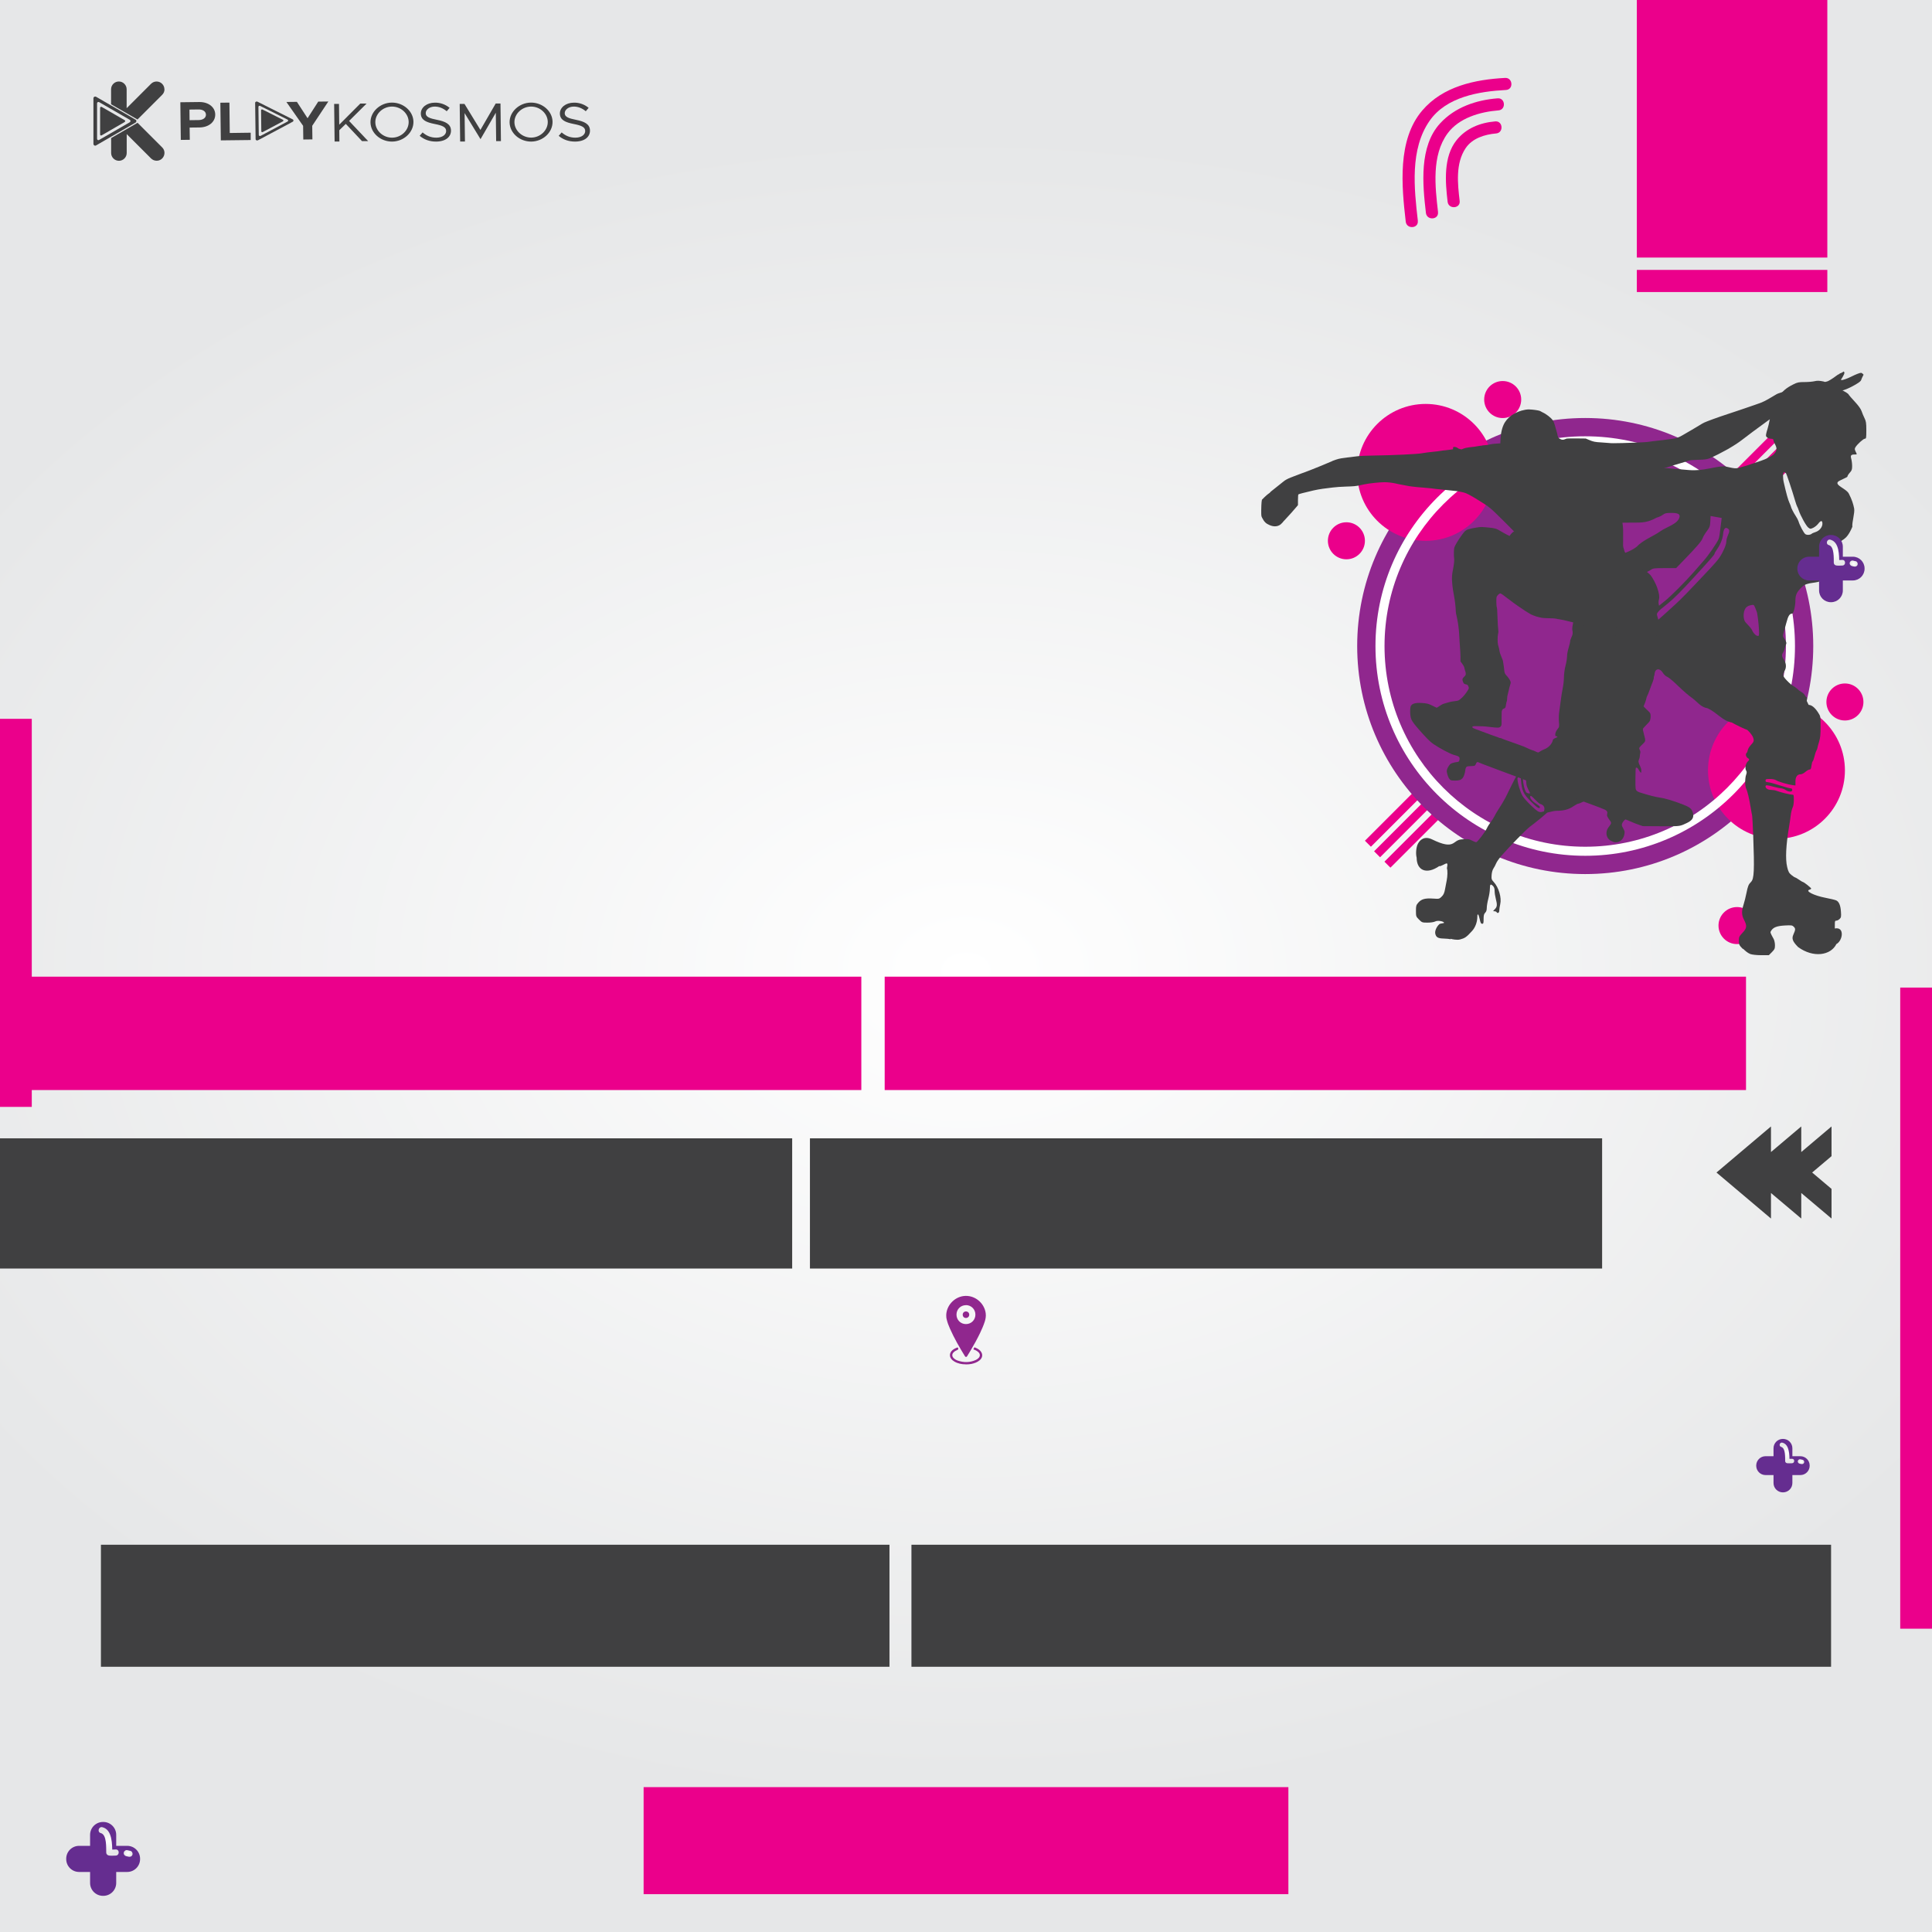 <?xml version="1.0" encoding="UTF-8"?>
<svg id="uuid-61867a9d-4a7c-45ae-8865-7611afe1c429" data-name="uuid-80bf3688-344b-45b6-980d-5ad5f198d28c" xmlns="http://www.w3.org/2000/svg" width="335" height="335" xmlns:xlink="http://www.w3.org/1999/xlink" viewBox="0 0 335 335">
  <rect x="0" y="0" width="335" height="335" fill="#333333" stroke="none"/>
  <defs>
    <radialGradient id="uuid-88e95efb-eae3-4a36-8bb5-4da96112cc3e" cx="167.5" cy="111.42" fx="167.5" fy="111.42" r="205.15" gradientTransform="translate(0 247.3) scale(1 -.71)" gradientUnits="userSpaceOnUse">
      <stop offset="0" stop-color="#fff"/>
      <stop offset="1" stop-color="#e6e7e8"/>
    </radialGradient>
    <radialGradient id="uuid-f805c1cc-d947-431a-a35a-41774ecbadf8" cx="318.35" cy="237.37" fx="318.35" fy="237.37" r="1.95" gradientTransform="translate(0 333.2) scale(1 -1)" gradientUnits="userSpaceOnUse">
      <stop offset="0" stop-color="#fff"/>
      <stop offset="1" stop-color="#e6e7e8"/>
    </radialGradient>
    <radialGradient id="uuid-843b88a7-9bc8-49b4-9f83-8167f40e32cf" cx="321.42" cy="235.48" fx="321.42" fy="235.48" r=".62" gradientTransform="translate(0 333.2) scale(1 -1)" gradientUnits="userSpaceOnUse">
      <stop offset="0" stop-color="#fff"/>
      <stop offset="1" stop-color="#e6e7e8"/>
    </radialGradient>
    <radialGradient id="uuid-8023e964-b2ca-454b-a346-fe07606a35f7" cx="18.84" cy="13.91" fx="18.84" fy="13.91" r="2.14" gradientTransform="translate(0 333.2) scale(1 -1)" gradientUnits="userSpaceOnUse">
      <stop offset="0" stop-color="#fff"/>
      <stop offset="1" stop-color="#e6e7e8"/>
    </radialGradient>
    <radialGradient id="uuid-a63e7ea1-5901-4d1c-b9c2-9f0866edc532" cx="22.22" cy="11.83" fx="22.22" fy="11.83" r=".68" gradientTransform="translate(0 333.2) scale(1 -1)" gradientUnits="userSpaceOnUse">
      <stop offset="0" stop-color="#fff"/>
      <stop offset="1" stop-color="#e6e7e8"/>
    </radialGradient>
    <radialGradient id="uuid-dc2b22a9-5770-4a2d-9888-472184e17fc3" cx="309.84" cy="81.26" fx="309.84" fy="81.26" r="1.55" gradientTransform="translate(0 333.2) scale(1 -1)" gradientUnits="userSpaceOnUse">
      <stop offset="0" stop-color="#fff"/>
      <stop offset="1" stop-color="#e6e7e8"/>
    </radialGradient>
    <radialGradient id="uuid-111fde03-dd5d-4e3b-b4f9-80c165bc317c" cx="312.29" cy="79.75" fx="312.29" fy="79.75" r=".49" gradientTransform="translate(0 333.2) scale(1 -1)" gradientUnits="userSpaceOnUse">
      <stop offset="0" stop-color="#fff"/>
      <stop offset="1" stop-color="#e6e7e8"/>
    </radialGradient>
  </defs>
  <rect y="0" width="335" height="335" fill="url(#uuid-88e95efb-eae3-4a36-8bb5-4da96112cc3e)"/>
  <g>
    <g>
      <rect x="223.82" y="111.29" width="102.11" height="1.47" transform="translate(1.3 227.18) rotate(-45)" fill="#eb008b"/>
      <rect x="225.62" y="113.09" width="102.11" height="1.47" transform="translate(.55 228.98) rotate(-45)" fill="#eb008b"/>
      <rect x="222.23" y="109.46" width="102.11" height="1.47" transform="translate(2.13 225.52) rotate(-45)" fill="#eb008b"/>
    </g>
    <circle cx="274.87" cy="112.02" r="39.54" fill="#90278e"/>
    <g>
      <circle cx="247.2" cy="81.91" r="11.87" fill="#eb008b"/>
      <circle cx="260.56" cy="69.28" r="3.21" fill="#eb008b"/>
      <circle cx="233.46" cy="93.77" r="3.21" fill="#eb008b"/>
    </g>
    <g>
      <circle cx="301.19" cy="160.49" r="3.21" fill="#eb008b"/>
      <circle cx="308.03" cy="133.58" r="11.87" fill="#eb008b"/>
      <circle cx="319.9" cy="121.72" r="3.21" fill="#eb008b"/>
    </g>
    <path d="M274.87,148.39c-20.05,0-36.37-16.32-36.37-36.37s16.32-36.37,36.37-36.37,36.37,16.32,36.37,36.37-16.32,36.37-36.37,36.37Zm0-71.17c-19.19,0-34.8,15.61-34.8,34.8s15.61,34.8,34.8,34.8,34.8-15.61,34.8-34.8-15.61-34.8-34.8-34.8Z" fill="#fff"/>
    <g>
      <path d="M302.23,164.58c-.68-.7-.72-.79-.72-1.45s.05-.75,.64-1.39c.76-.81,.8-1.19,.26-2.24-.43-.83-.45-1.51-.08-2.66,.15-.47,.37-1.35,.49-1.96,.25-1.24,.36-1.52,.81-1.97,.53-.53,.59-2.03,.37-8.02-.07-1.8-.16-3.4-.2-3.55s-.15-.73-.24-1.3c-.23-1.45-.56-2.86-.77-3.27-.23-.44-.24-1.82-.02-2.43,.13-.36,.13-.52,0-.73-.26-.41-.06-1.31,.35-1.64,.25-.19,.22-.37-.07-.53-.31-.16-.43-.74-.19-.89,.07-.04,.16-.26,.2-.49s.3-.64,.56-.91c.52-.53,.57-.77,.32-1.37-.18-.42-.91-1.27-1.1-1.27-.13,0-1.84-.82-2.56-1.23-1.65-.32-2.43-1.62-4.16-2.46-1.26-.2-1.78-1.12-2.74-1.81-.53-.36-1.6-1.29-2.39-2.06s-1.63-1.49-1.88-1.58-.57-.39-.73-.64c-.71-1.16-1.62-.74-1.62,.74,0,.19-.09,.53-.19,.77s-.33,.83-.5,1.32-.41,1.07-.54,1.3c-.29,1.41-.84,2.11-1.48,3.27-.23,.74-.88,1.22-1.25,1.87,0,.11-1.64,2.58-2.62,3.93-.33,.46-.45,.79-.5,1.37-.07,.9-.3,1.23-.8,1.13-.33-.06-.35-.04-.26,.36,.08,.37,.05,.45-.25,.58-.48,.22-.53,.46-.22,1.01,.32,.57,.34,1.03,.08,1.54-.26,.48-1.76,1.93-2.54,2.44-.67,.44-1.82,1-2.06,1-.08,0-.4,.18-.72,.39-.87,.6-1.73,.84-3.02,.84-.63,0-2.24,.52-2.27,.46-.06-.14,.75-1.3-.65-1.69-.06-.02-.44-.34-.83-.75-.52-.55-.73-.69-.79-.55-.12,.31,.31,.86,1.02,1.31,.35,.22,.64,.48,.64,.56,0,.44-.47,.15-1.55-.94-1.36-1.37-1.57-1.85-1.74-3.84-.08-.99,.95-2.49,1.15-2.49,.18,0-.8,1.52-.8,2.29,0,.88,.28,2.07,.58,2.45,.12,.15,.65,.25,.65,.13,0-.02-.15-.35-.34-.72-.3-.59-.34-.85-.34-2.08s-.18-1.44,.07-1.92c.16-.32,.53-.74,.55-.87s.14-.37,.28-.53c.38-.43,1.69-1.28,2.28-1.5,.65-.23,1.28-.88,1.44-1.49-.05-.48,1.24-.55,.65-.77-.36,.14-.25-.71,.15-1.18,.33-.39,.35-.49,.27-1.32-.05-.49-.02-1.29,.06-1.78s.2-1.38,.27-1.98,.22-1.52,.33-2.05,.21-1.39,.21-1.91,.12-1.42,.27-1.98,.27-1.31,.27-1.66,.13-1.02,.28-1.49,.27-1.03,.27-1.24c.18-.64,.54-.94,.39-1.69-.1-.37-.03-.85,.35-2.42,.27-1.08,.64-2.27,.82-2.65s.34-.78,.34-.89,.12-.34,.27-.53c.19-.24,.27-.56,.27-1.11,.82-1.22,1.47-3.25,3.42-4.09,1.05-.38,1.14-.43,1.86-.97,1.23-.74,2.59-.97,3.76-1.87,1.17-1.23,2.8-1.77,4.15-2.72,1.13-.8,3.07-1.25,3.33-2.5,.07-.5-.31-.68-1.46-.68-.87,0-1.08,.05-1.45,.33-.24,.18-.7,.4-1.04,.48-2.01,1.1-2.89,.82-5.39,.88l-3.14,.06-.89,.43c-1.07,.53-1.8,.86-2.52,1.17-.3,.13-.99,.65-1.53,1.17-1.07,1.02-1.43,1.21-2.22,1.21-.29,0-.9,.12-1.37,.27s-.94,.27-1.04,.27c-.12,0-.19,.16-.19,.42,0,.28-.13,.55-.4,.82-.34,.34-.5,.4-1.13,.4-.4,0-.94,.07-1.21,.15-.27,.09-1.2,.14-2.14,.13-1.06-.02-1.69,.03-1.75,.12-1.56-1.17-.14-.88-.5-1.74-.22-.46-.93-1.14-.48-1.31,.7-.26,.22-.63,.22-.82,0-.21,.18-.56,.46-.85,.49-.54,.85-.64,2.92-.81,.68-.06,1.07-.16,1.26-.34,.33-.31,.68-.33,.78-.05,.12,.31,.66,.25,1.22-.14,.28-.19,.66-.34,.86-.34,1.44-.16,2.06-1.44,3.91-2.4,1.42-.75,.98-.17,1.86-1.06,.7-.38,1.62-1.16,1.62-1.38,0-.09,.22-.42,.48-.73s.48-.63,.48-.72c0-.3,.4-.56,1.31-.85,.98-.31,1.42-.64,1.42-1.07,0-.17,.09-.27,.24-.27,.13,0,.54-.28,.9-.61s.72-.61,.79-.61,.36-.15,.63-.34c.58-.39,1.17-.43,1.8-.12,.3,.15,1.09,.26,2.45,.35,1.1,.07,2.59,.18,3.3,.25s1.87,.17,2.58,.22c2.5,.2,4.25-.6,6.11-.66,2.48,.55,1.87,.42,3.86-.11,1.24-.45,3.74-1.09,4.69-1.93,.59-.62,.65-1.03,.24-1.79-.15-.28-.27-.6-.27-.72,0-.13-.13-.21-.35-.21-.44,0-.82-.2-.93-.48-.05-.12,.07-.66,.25-1.2,.71-2.36,.27-3.24,1.84-5.46,.75-1.12,1.35-1.65,2.65-2.3,.69-.35,.95-.4,1.95-.4,.64,0,1.42-.07,1.74-.15,.45-.11,.81-.1,1.58,.06,.85,.43,3.76,1.66,4.25,2.16,.08,.16,.59,.76,1.13,1.33,.65,.7,1.04,1.25,1.18,1.65,.11,.33,.34,.88,.51,1.22,.26,.52,.31,.83,.31,2.08,0,1.33-.02,1.47-.25,1.47-.26,0-1.34,.98-1.64,1.49-.15,.25-.14,.37,.03,.73,.27,.54,.28,.52-.16,.52-.64,0-.76,.16-.59,.76,.08,.29,.15,.85,.15,1.24,0,.6-.06,.78-.41,1.16-.23,.25-.41,.55-.41,.68s-1.44,.66-1.65,.91c-.51,.61,1.46,1.18,1.9,2.04,.53,1.03,.78,1.84,.92,2.58s-.41,2.44-.31,3.16c-1.16,2.75-1.93,1.94-2.47,3.16-.5,1.13-.1,2.54-.62,3.67-.43,.94-1.13,1.8-1.99,2.38-1.05,.71-2.7,.29-3.62,1.19-.94,.9-1.17,1.39-1.18,2.38,0,.97-.32,2.28-.55,2.28-.46,0-.7,.38-1.03,1.64-.19,.71-.41,1.52-.49,1.8-.12,.44-.1,.56,.18,.95,.33,.46,.4,.76,.24,1-.05,.08-.13,.35-.19,.61s-.19,.6-.29,.75c-.27,.39-.23,.7,.15,1.27,.38,.56,.44,1.27,.16,1.81-.43,.83-.4,.99,.36,1.79,.39,.41,.9,.84,1.12,.95s.67,.45,.99,.77c.99,.6,.8,.56,1.2,1.13,.17,0,.19,.12,.12,.68l.33,.68c.52,0,1.09,.47,1.65,1.34,.42,.65,.42,.68,.42,2.44,0,1.4-.06,1.96-.27,2.64-.15,.47-.27,.92-.27,1.01s-.08,.31-.19,.51-.26,.67-.35,1.06-.22,.74-.29,.78-.16,.38-.21,.75c-.07,.53-.14,.68-.34,.68-.14,0-.46,.18-.72,.41-.26,.23-.62,.41-.82,.41-.58,0-.9,.44-.9,1.24v.7l-.51-.06c-.79-.1-2.45-.59-2.83-.84-.21-.14-.63-.22-1.09-.22-.66,0-.76,.03-.76,.27,0,.19,.09,.27,.31,.27,.17,0,.68,.11,1.13,.25,1.91,.6,2.76,.84,2.97,.84,.14,0,.23,.11,.23,.27,0,.37-.61,.37-1.16,0-.23-.15-.56-.27-.75-.28s-.77-.12-1.3-.27c-1.15-.32-1.43-.33-1.43-.08,0,.35,.42,.62,.96,.62,.29,0,.7,.06,.9,.14,.67,.26,2.36,.68,2.71,.68,.33,0,.34,.03,.34,.92,0,.57-.08,1.08-.21,1.33-.12,.23-.27,.84-.33,1.37s-.19,1.36-.27,1.84c-.56,3.32-.68,5.72-.34,7.11,.19,.79,.32,1.03,.73,1.36,.27,.22,.55,.41,.61,.41s.38,.18,.71,.41,.64,.41,.69,.41c.16,0,1.42,1,1.42,1.13,0,.07-.13,.15-.28,.19-.83,.22,.74,1.02,2.76,1.41,.84,.16,1.68,.36,1.86,.45,.48,.22,.75,.86,.82,1.96,.06,.86,.03,1.01-.23,1.26-.16,.16-.41,.29-.56,.29-.24,0-.27,.09-.27,.68v.68c1.75-.35,1.38,2.13,.27,2.7-.97,1.98-4,2.45-6.64,.52-.95-.96-1.14-1.46-.82-2.16,.38-.85,.39-1.03,.08-1.35-.27-.27-.4-.29-1.54-.23-1.35,.07-1.99,.31-2.36,.86-.23,.35-.24,.3,.41,1.49,.12,.23,.22,.71,.22,1.07,0,.59-.06,.72-.53,1.2l-.53,.53h-1.35c-.8,0-1.57-.09-1.89-.21h0c-.49-.21-.89-.57-1.26-.94h0l.02,.1Zm2.77-55.3c-.05-1.21-.28-3.02-.4-3.23-.05-.08-.38-1.17-.59-1.17-.3,0-1.04,.13-1.34,.58-.48,.72-.41,2.02,.02,2.47,.16,.17,.96,1,1.08,1.28,.25,.59,.71,1.06,1.04,1.06,.2,0,.23-.13,.19-.99h0Zm-19.04-.72c.4-.34,.8-.61,.89-.61,.16,0,.88-.62,3.67-3.18,1.11-1.02,1.9-1.83,5.99-6.17,.67-.71,1.39-1.55,1.61-1.88,.66-.98,1.21-2.24,1.21-2.77,0-.28,.13-.78,.28-1.12,.32-.69,.31-.98-.04-1.2-.44-.28-.71,.06-.8,1.02-.08,.85-.51,1.87-1.21,2.85-.15,.21-.27,.45-.27,.53,0,.14-.57,.8-3.58,4.09-2.12,2.32-3.45,3.65-4.48,4.49-.48,.39-1.19,.96-1.56,1.27s-1.05,.86-1.5,1.23-1.1,.88-1.43,1.13c-.86,.63-.88,.92-.09,.92,.53,0,.71-.08,1.33-.61h-.02Zm-1.41-1.04c.65-.44,1.23-.9,2.55-2.03,.4-.34,1.08-.89,1.52-1.23,.97-.74,3.7-3.48,5.11-5.11,.56-.66,1.34-1.54,1.72-1.97,.75-.84,2.29-3.07,2.53-3.68,.14-.34,.22-.86,.47-2.99l.08-.7-.53-.09c-.29-.05-.72-.13-.96-.17l-.43-.08-.05,.95c-.05,.86-.11,1.02-.61,1.69-.31,.4-.63,.94-.71,1.19-.17,.51-1.03,1.52-3.17,3.72l-1.44,1.49h-1.98c-1.86,0-2,.02-2.46,.33-.27,.18-.74,.4-1.05,.5s-.91,.46-1.33,.81-.99,.71-1.28,.8-.63,.28-.76,.42-.47,.34-.74,.43c-.64,.2-1.11,.64-1.11,1.02,0,.44,.34,1.34,.98,2.62,.4,.79,.8,1.35,1.37,1.89,.94,.89,1.18,.91,2.27,.17h0v.02Zm29.61-15c.08-.05,.37-.17,.64-.26,.68-.22,1.2-.85,1.2-1.45s-.27-.61-.73,0c-.19,.25-.58,.57-.85,.7-.48,.23-.52,.23-.86-.02-.37-.27-1.37-2.08-1.67-3-.09-.29-.22-.59-.27-.66s-.21-.51-.34-.96c-.51-1.75-1.47-4.65-1.6-4.81-.07-.09-.22-.17-.32-.17-.23,0-.26,.93-.05,1.81,.44,1.93,.72,2.93,.96,3.46,.15,.33,.27,.63,.27,.68,0,.17,.47,1.1,.83,1.63,.2,.3,.41,.7,.47,.89,.22,.75,.92,2.05,1.19,2.25,.28,.2,.82,.17,1.13-.06h0v-.03Zm-62.63,70.35c-.19-.06-.74-.12-1.22-.13-.97-.02-1.3-.22-1.44-.84-.1-.46,.2-1.18,.69-1.64,.18-.17,.83-.15,.83-.25,0-.24-1.06-.48-1.54-.23-.24,.12-.76,.2-1.33,.2-.91,0-.96-.02-1.47-.53s-.53-.56-.53-1.5c0-.89,.04-1.01,.42-1.45,.54-.61,1.17-.78,2.54-.69,1.05,.07,1.08,.07,1.5-.34,.32-.31,.46-.62,.58-1.27,.09-.47,.22-1.15,.29-1.52,.15-.75,.17-1.74,.05-2.06-.05-.13,.22-.91-.05-.91-.24,0-1.08,.59-1.3,.47-2.16,1.5-3.9,.79-3.91-1.47-.19-.69-.08-1.82,.22-2.4,.35-.68,1.13-1.4,2.46-.76,4.01,1.95,3.49,.13,5.08,0,1.13-.09,1.31-.07,1.81,.19,.31,.16,.64,.29,.75,.29,.22,0,1.55-1.74,1.89-2.47,.12-.27,.41-.72,.64-1.02s.52-.75,.65-1.02,.45-.83,.73-1.25c.45-.68,.72-1.13,1.19-1.99,.08-.14,.52-1.04,.98-2s.91-1.76,.96-1.82c3.7-3.73,.12,.2,.12,.53,0,.74,.45,2.28,.89,3.04,.18,.31,.85,1.06,1.5,1.67,1,.95,1.25,1.11,1.65,1.11,.31,0,1.49-.45,1.49-.32,0,.22-2.59,2.29-3.41,2.89-.56,.41-3.51,3.42-4.86,4.96-.42,.48-.84,1.08-.95,1.35s-.31,.66-.46,.88c-.17,.25-.3,.69-.33,1.16-.05,.69-.01,.8,.37,1.21,.87,.94,1.39,2.72,1.12,3.86-.09,.38-.16,.87-.16,1.09,0,.4-.3,.56-.48,.26-.05-.08-.21-.14-.37-.14-.27,0-.26-.02,.08-.36,.41-.41,.44-.76,.16-1.83-.11-.41-.2-1.01-.2-1.33,0-.4-.09-.67-.27-.85-.43-.43-.55-.33-.55,.44,0,.39-.12,1.18-.27,1.74s-.27,1.29-.27,1.6c0,.4-.09,.67-.28,.85-.21,.21-.27,.46-.27,1.09,0,.71-.03,.82-.25,.82-.2,0-.29-.17-.43-.82-.19-.89-.41-1.09-.41-.38,0,.93-.38,1.9-.95,2.49-.95,1.06-1.24,1.21-2.04,1.43-.54,.15-1.47-.06-1.67-.12h0l.03,.09Z" fill="#404041"/>
      <path d="M260.14,102.89s.17,.05,.26,.12c.1,.07,.43,.3,.73,.54,1.15,.87,1.71,1.28,1.98,1.46,.16,.1,.37,.24,.48,.33,.28,.21,1.52,1.01,1.56,1.01,.02,0,.1,.05,.19,.11,.09,.07,.33,.17,.53,.25,.21,.07,.43,.15,.5,.18,.06,.03,.25,.08,.41,.11,.16,.04,.42,.09,.57,.13,.15,.03,.72,.06,1.26,.07,.54,0,1.08,.04,1.19,.07s.36,.09,.56,.11c.39,.06,1.14,.21,1.59,.34,.16,.04,.44,.12,.62,.15,.35,.08,.52,.12,.97,.26,.16,.05,.56,.15,.88,.22s.68,.15,.79,.18c.35,.09,1.05,.18,1.31,.19h.01c.52,0,1.62-.3,2.61-.71,.25-.1,.49-.15,.7-.15s.37,.05,.47,.16c.08,.08,.15,.18,.15,.24,0,.11-.18,.9-.23,1.03q-.23,.59-.27,2.8c-.08,4.78-.15,7.01-.22,7.09-.04,.03-.08,.18-.08,.32,0,.22-.07,.55-.23,1.05-.05,.15-.31,.63-.49,.91-.16,.25-.49,1-.54,1.23-.03,.15-.09,.36-.13,.47-.11,.33-.24,.96-.33,1.64-.02,.18-.09,.44-.13,.58-.07,.2-.07,.36-.04,.74,.08,.73,.08,2.15,0,2.44-.05,.2-.06,.29,.02,.5,.05,.14,.08,.43,.08,.64,0,.35,.02,.42,.17,.61,.23,.3,.27,.46,.15,.67-.05,.1-.14,.26-.19,.36-.07,.14-.1,.43-.12,1.46-.03,1.49-.05,1.59-.46,1.59h-.02c-.26,0-.42-.04-.92-.24-.18-.07-.47-.17-.65-.24-.18-.06-.4-.14-.5-.19-.16-.07-.54-.2-1.41-.53-.19-.07-.4-.16-.45-.19-.06-.04-.13-.06-.17-.06s-.15-.04-.25-.09c-.11-.05-.39-.16-.63-.23-.42-.14-1.38-.51-2.02-.77-.16-.07-.36-.13-.44-.15-.08,0-.2-.05-.26-.08-.06-.02-.42-.16-.79-.3-1.21-.45-1.31-.49-1.72-.67-.22-.1-.44-.17-.48-.17-.07,0-.45-.16-.74-.31-.06-.03-.13-.05-.17-.05-.08,0-1.09-.43-1.37-.58-.09-.05-.37-.16-.6-.23-.23-.08-.48-.17-.53-.2-.06-.03-.34-.13-.63-.23-1.1-.37-2.29-.81-2.34-.86-.04-.03-.13-.05-.21-.05s-.18-.02-.21-.05c-.03-.03-.28-.13-.55-.21-.28-.09-.55-.19-.62-.22-.06-.03-.28-.11-.47-.17-.19-.07-.46-.16-.59-.22s-.68-.26-1.23-.46c-1.04-.37-1.15-.43-1.15-.59,0-.08,.06-.11,.28-.13,.12,0,.29-.01,.49-.01,.61,0,1.49,.04,1.88,.1,.28,.04,.81,.09,1.19,.13,.21,.02,.38,.03,.51,.03,.36,0,.49-.08,.63-.3,.1-.14,.1-.29,.09-1.34,0-1.04,0-1.21,.1-1.4,.08-.16,.16-.23,.27-.26,.25-.05,.33-.19,.39-.67,.03-.25,.09-.5,.13-.57,.04-.06,.07-.29,.07-.5s.04-.51,.09-.66c.05-.16,.12-.45,.16-.64,.08-.4,.16-.7,.28-1.09,.05-.15,.09-.32,.09-.39,0-.22-.25-.67-.59-1.05-.43-.47-.48-.57-.53-1.07-.04-.41-.1-.88-.2-1.47-.02-.16-.07-.35-.11-.41-.03-.06-.12-.28-.19-.47s-.16-.44-.21-.55c-.04-.11-.09-.3-.11-.44-.03-.25-.11-.6-.26-1.1-.1-.35-.09-1.48,.01-1.89,.07-.27,.07-.42,.02-.81-.04-.26-.09-1.07-.11-1.78-.06-1.63-.07-1.86-.15-2.07-.03-.09-.06-.52-.06-.95,0-.72,.02-.79,.14-.96,.18-.24,.4-.42,.52-.43h.02Zm59.44-38.37c-.07,0-.15,.03-.19,.07-.04,.05-.15,.1-.25,.12-.09,.02-.17,.06-.17,.09s-.06,.07-.13,.09c-.08,.02-.3,.16-.49,.31-.52,.4-1.21,.83-1.47,.92-.13,.05-.49,.13-.8,.19-.31,.06-.68,.14-.83,.17s-.45,.08-.68,.11c-.41,.06-.55,.08-1.36,.24-.48,.1-1.24,.3-1.32,.35-.03,.02-.17,.05-.31,.08-.26,.05-1.82,.5-2.41,.69-.18,.06-.47,.15-.65,.21-.35,.11-.44,.16-1.33,.7-.9,.55-1.66,.93-2.19,1.09-.26,.09-.53,.18-.59,.21-.12,.05-.97,.34-1.77,.61-.26,.09-.88,.29-1.39,.47-.5,.17-1.27,.43-1.71,.57-1.68,.55-3.46,1.2-4.01,1.45-.18,.08-.55,.29-.83,.47-.44,.28-1.34,.8-3.01,1.77-.63,.36-.95,.47-1.65,.58-.8,.12-2.7,.36-3.39,.42-.32,.03-.69,.08-.82,.11-.39,.09-4.47,.24-6.06,.24-.28,0-.48,0-.57-.02-.17-.02-.83-.07-1.46-.11-1.23-.07-1.45-.12-2.26-.46l-.52-.22-1.62-.02h-.99c-.62,0-.72,.02-.92,.11-.18,.08-.32,.12-.46,.12-.15,0-.3-.05-.47-.14-.21-.11-.29-.21-.36-.4-.05-.14-.09-.3-.09-.35,0-.06-.05-.25-.11-.44-.06-.18-.16-.55-.23-.81-.19-.7-.3-.98-.48-1.25-.27-.41-1.14-1.09-1.74-1.35-.15-.07-.3-.15-.35-.19-.13-.11-.65-.21-1.43-.29-.26-.03-.45-.04-.61-.04-.2,0-.37,.02-.63,.06-1.76,.32-3.18,1.3-3.77,2.64-.34,.75-.53,1.83-.55,3.1v.09h-.14c-.09,0-.44,.03-1.04,.08-.09,0-.45,.07-1.08,.19l-.81,.08s-.12,.02-.23,.05h0l-.22,.02-.99,.16-.87,.1c-.25,.04-.44,.07-.59,.1-.26,.06-.51,.15-.75,.26h0c-.09-.01-.16-.03-.23-.04-.1-.02-.19-.05-.27-.09-.06-.03-.16-.09-.29-.18-.04-.02-.09-.04-.13-.06-.03-.01-.07-.02-.1-.03-.11,0-.22-.01-.31-.03h-.02c-.09,0-.13,.07-.13,.22v.19h0c-.23,.03-.48,.06-.64,.09-.22,.03-.52,.07-.65,.08-.13,0-.5,.05-.82,.1-.32,.05-.81,.12-1.09,.14-.75,.07-1.88,.21-2.18,.28-.73,.15-4.92,.35-8.47,.4-1.3,.02-2.31,.06-2.8,.13-3.01,.36-2.9,.35-3.65,.58-.26,.08-.5,.17-.53,.19-.03,.03-.44,.21-.92,.4-.47,.2-.94,.39-1.04,.44-.56,.25-3.39,1.35-3.47,1.35h0s-1.27,.47-1.92,.73c-.5,.2-.99,.47-1.21,.67-.07,.06-.43,.34-.8,.64-1.34,1.06-1.54,1.22-1.54,1.27,0,.02-.11,.12-.25,.2-.14,.09-.46,.37-.71,.61l-.45,.45-.06,.41c-.03,.22-.05,.85-.06,1.41,0,.99,0,1.01,.16,1.32,.36,.7,.65,.99,1.29,1.26,.32,.14,.63,.21,.92,.21,.51,0,.95-.21,1.29-.62,.14-.18,.3-.36,.36-.41,.46-.48,1.86-2.03,2.14-2.39l.21-.26v-.9c0-.58,.04-.92,.08-.96,.07-.06,.97-.3,2.61-.68,.43-.1,1.15-.23,1.59-.29s1.22-.16,1.74-.22c.55-.07,1.51-.14,2.3-.16,1.33-.04,1.68-.07,2.44-.23,.21-.05,.57-.12,.8-.17,.81-.17,2.62-.36,3.44-.36h.04c.57,0,1.41,.11,1.85,.21,.18,.05,.65,.15,1.06,.22s.83,.15,.94,.18c.36,.09,1.58,.24,2.64,.31,.56,.04,1.22,.1,1.44,.13,.46,.07,1,.13,2.82,.31,1.4,.13,2.14,.23,2.44,.31,.12,.04,.35,.09,.53,.12,.39,.08,1.18,.49,2.38,1.24,2.18,1.35,2.07,1.26,4.77,3.94,1.9,1.89,2,1.99,2.19,2.33,.22,.39,.25,.5,.04,.5-.05,0-.12,0-.2-.02-.19-.02-.41-.08-.5-.13-.09-.05-.18-.08-.21-.08s-.3-.12-.6-.27c-.51-.25-.69-.34-1.4-.76-.85-.51-1.02-.56-2.11-.67-.64-.06-.99-.1-1.28-.1s-.52,.03-.92,.1c-1.29,.22-1.64,.33-1.99,.64-.21,.19-1.13,1.5-1.42,2.03-.45,.8-.43,.75-.47,1.55-.02,.46,0,.85,.03,1.02,.07,.29,0,1.06-.16,1.88-.21,1.03-.24,1.47-.18,2.34,.07,.9,.18,1.65,.35,2.49,.12,.58,.28,1.96,.28,2.41,0,.16,.03,.4,.05,.53s.11,.52,.19,.88c.19,.89,.33,2,.38,3.15,.02,.54,.08,1.38,.12,1.88s.08,1.25,.08,1.66v.74l.31,.43c.24,.33,.33,.5,.38,.76,.03,.18,.1,.42,.14,.52,.05,.11,.09,.31,.08,.44,0,.22-.03,.28-.26,.5-.34,.32-.38,.51-.2,.93,.13,.28,.17,.32,.4,.38,.14,.04,.29,.08,.33,.09,.04,.02,.13,.15,.19,.29,.14,.32,.11,.38-.37,1.09-.39,.57-.99,1.16-1.35,1.34-.13,.06-.4,.11-.66,.13-.24,.02-.65,.09-.91,.16-.26,.07-.65,.18-.87,.25-.27,.07-.53,.21-.83,.42-.24,.17-.47,.31-.5,.31h0s-.35-.15-.69-.33c-.71-.36-.98-.44-1.94-.5-.15,0-.28-.01-.41-.01-.88,0-1.37,.22-1.5,.68-.08,.29-.09,1.19,0,1.64,.11,.64,.34,1.01,1.29,2.11,1.36,1.57,2.11,2.32,2.67,2.7,1.06,.72,2.88,1.69,3.48,1.86,1,.27,1.13,.37,1.05,.85-.06,.33-.1,.38-.48,.42-.44,.05-1.02,.23-1.13,.36-.34,.37-.6,.88-.6,1.2,0,.26,.18,.89,.33,1.16,.26,.44,.36,.49,1.08,.49h.06c.69,0,.98-.1,1.27-.42,.2-.22,.41-.81,.47-1.33,.08-.66,.19-.75,.92-.76h.02c.21,0,.45-.02,.56-.04,.21-.05,.22-.06,.39-.44,.07-.15,.14-.22,.25-.22,.06,0,.13,.02,.21,.07,.07,.04,.38,.16,.69,.28,.31,.11,.82,.3,1.12,.42,.31,.11,.8,.3,1.09,.41s.78,.29,1.09,.41c.3,.12,.76,.29,1,.37s.49,.17,.56,.21c.06,.03,.55,.22,1.09,.41s1.02,.39,1.09,.42c.06,.04,.2,.08,.29,.11,.1,.03,.32,.11,.5,.19,.18,.07,.43,.17,.56,.21,.13,.05,.38,.14,.56,.21s.39,.15,.47,.18c.08,.02,.33,.12,.56,.21,.23,.08,.62,.23,.88,.33,.26,.09,.66,.24,.88,.33,.37,.15,.67,.26,1.67,.64,.18,.07,.4,.14,.5,.17,.1,.02,.6,.2,1.11,.39,.52,.19,1.14,.4,1.38,.49,.24,.08,.57,.2,.73,.26,.16,.07,.67,.25,1.14,.42,.85,.31,1.01,.37,1.94,.72,.96,.37,1.13,.45,1.27,.62,.12,.15,.14,.21,.1,.42-.02,.13-.04,.29-.04,.35,0,.12,.24,.55,.56,.97,.19,.25,.19,.41,.02,.65-.08,.1-.24,.33-.36,.5-.58,.81-.34,1.91,.5,2.3,.13,.05,.3,.14,.38,.17,.07,.04,.26,.07,.43,.07h.04c.77,0,1.39-.67,1.47-1.57,.03-.3,0-.39-.12-.62-.08-.15-.2-.38-.27-.53-.1-.25-.11-.28-.02-.54,.09-.28,.46-.7,.59-.7h0s.42,.16,.86,.35c.43,.19,1.09,.46,1.46,.58l.67,.23,3.03,.02c.68,0,1.22,0,1.65,0,1.83,0,1.93-.08,2.97-.57,.99-.47,1.28-1.01,1-1.87-.2-.61-.53-.88-1.61-1.3-1.78-.69-3.17-1.11-4.16-1.24-.71-.1-1.88-.4-3.51-.92-.1-.04-.25-.11-.34-.18-.32-.26-.32-.31-.31-2.25,.01-1.58,.03-1.8,.11-1.83,.02,0,.04,0,.07,0,.1,0,.2,.07,.27,.19,.22,.38,.43,.67,.49,.7h.02s.06-.09,.06-.33c0-.29-.04-.44-.19-.78-.34-.7-.36-.86-.21-1.21,.07-.16,.13-.38,.13-.49s.03-.35,.07-.53c.06-.3,.05-.36-.05-.57-.19-.37-.17-.44,.38-.96,.66-.63,.65-.62,.34-1.76-.22-.82-.23-.91-.16-1.05,.04-.07,.32-.38,.62-.68,.49-.5,.56-.59,.62-.87,.09-.39,.09-.82,0-1.06-.03-.09-.22-.32-.42-.49-.47-.42-.8-.77-.8-.87,0-.09,.13-.45,.46-1.34,.34-.9,.36-.96,.62-1.58,.35-.83,.64-1.62,.81-2.23,.13-.46,.15-.7,.18-1.85,.02-.73,.08-1.79,.11-2.35,.04-.56,.1-1.51,.14-2.1,.06-.96,.09-1.12,.25-1.62,.27-.77,.27-1.17-.01-2.04-.13-.38-.2-.72-.18-.8s.14-.27,.27-.43c.27-.34,.29-.42,.12-.91-.13-.41-.15-.79-.04-1.17,.12-.43,.03-1.04-.32-2.06-.2-.61-.83-1.78-1.12-2.11-.5-.56-2.18-1.79-2.46-1.8-.04,0-.15-.04-.26-.1-.16-.08-.21-.15-.32-.51-.17-.55-.32-.74-.75-.98-.37-.21-.69-.54-.74-.78-.02-.08-.09-.31-.15-.5-.12-.33-.12-.45-.09-1.85,.01-1.11,0-1.66-.06-2.12-.12-.85-.24-1.94-.28-2.47-.02-.24-.06-.55-.09-.69-.07-.35-.18-2.22-.13-2.39,.06-.23,1.59-1.46,2.09-1.68,.19-.09,.31-.12,.72-.12h1.4l.12-.14c.07-.08,.13-.21,.15-.28,.15-.68,.24-1.02,.31-1.1,.09-.11,.74-.38,1.43-.59,.24-.08,.51-.17,.59-.2,.14-.06,1.46-.47,1.95-.6,.11-.03,.34-.11,.5-.17s.33-.11,.37-.11h0s.3-.07,.58-.17c.29-.09,.72-.22,.96-.29s.59-.18,.77-.24c.24-.08,.59-.11,1.3-.14,1.81-.05,1.96-.08,2.98-.57,.49-.23,1.09-.53,1.33-.67,.24-.13,.6-.32,.79-.42s.39-.21,.44-.24c1.29-.76,1.73-1.06,2.48-1.63,1.04-.81,2.04-1.55,5-3.71,1.21-.88,1.4-1.01,1.7-1.16,.28-.14,.71-.28,.85-.28h0c.15,0,.65,.19,.94,.36,.56,.32,.76,.36,1.8,.37h.45c.78,0,.93-.05,1.57-.34,.69-.32,.83-.36,1.34-.41,.58-.05,.79-.14,1.01-.4,.25-.3,.21-.4-.38-1.05-.36-.39-.4-.53-.23-.67,.1-.09,.86-.46,.93-.46h0s.15-.05,.28-.11c.14-.06,.59-.21,1.01-.32,1.03-.27,1.9-.59,2.54-.92,1.18-.61,1.7-.98,1.77-1.24,.02-.09,.12-.32,.22-.53l.19-.37-.13-.14c-.08-.08-.2-.16-.28-.18h-.04c-.22,0-.88,.25-1.71,.67-.64,.32-1.41,.59-1.65,.59-.03,0-.05,0-.07-.02-.05-.05-.02-.11,.07-.24,.07-.09,.13-.19,.13-.2,0-.02,.08-.16,.18-.33,.23-.37,.23-.66,0-.69h-.04l-.02,.09Z" fill="#404041"/>
    </g>
  </g>
  <g>
    <g>
      <path d="M28.52,15.49c0,.36-.14,.7-.4,.95l-4.28,4.28-4.58-2.64v-2.6c0-.75,.61-1.35,1.35-1.35s1.35,.61,1.35,1.35h0v3.28l4.23-4.23c.53-.53,1.39-.53,1.92,0,.26,.26,.4,.6,.4,.97" fill="#404041"/>
      <path d="M27.16,27.87c-.18,0-.35-.04-.52-.1-.16-.07-.31-.17-.44-.29l-4.23-4.23v3.28c0,.75-.61,1.35-1.35,1.35s-1.35-.61-1.35-1.35v-2.59l4.58-2.65,4.27,4.27c.85,.85,.25,2.31-.96,2.31" fill="#404041"/>
      <path d="M23.64,20.91c-.02-.07-.06-.13-.12-.16h-.02l-1.15-.68-3.08-1.78-2.61-1.51c-.15-.08-.33-.03-.42,.11-.03,.05-.04,.1-.04,.15v7.91c0,.17,.14,.31,.3,.31,.05,0,.11-.01,.15-.04l2.61-1.51,4.24-2.45s.03-.02,.04-.03c.04-.03,.06-.07,.08-.11,0-.01,0-.02,.01-.04,.02-.06,.02-.11,0-.17h.01Zm-1.03,.15c-.02,.06-.06,.11-.11,.14l-3.29,1.9-2.03,1.17c-.11,.07-.26,.03-.32-.09-.02-.04-.03-.08-.03-.12v-6.14c0-.13,.11-.24,.24-.24,.04,0,.08,.01,.12,.03l2.03,1.17,3.29,1.9c.09,.05,.14,.17,.11,.27h-.01Z" fill="#404041"/>
      <path d="M21.69,21.05s-.04,.08-.08,.11l-2.47,1.43-1.52,.88c-.09,.05-.19,.02-.24-.06-.02-.03-.02-.06-.02-.09v-4.62c0-.1,.08-.18,.18-.18,.03,0,.06,0,.09,.02l1.53,.88,2.47,1.43s.07,.06,.08,.1v.1" fill="#404041"/>
    </g>
    <g>
      <path d="M50.87,20.83c-.02-.06-.07-.11-.13-.14l-3.77-1.89-2.33-1.17c-.18-.09-.41,.03-.4,.22l.08,6.27c0,.19,.23,.3,.41,.2l2.3-1.22,3.72-1.99c.06-.03,.1-.08,.12-.14,.02-.04,.02-.09,0-.14Zm-.91,.13s-.05,.09-.1,.11l-2.89,1.54-1.78,.95c-.14,.07-.32-.01-.32-.16l-.06-4.87c0-.12,.11-.2,.23-.19,.03,0,.06,.01,.08,.03l1.81,.9,2.93,1.47s.08,.06,.1,.11v.1h0Z" fill="#404041"/>
      <path d="M49.13,20.95s-.04,.07-.07,.08l-2.17,1.16-1.34,.71c-.08,.04-.17,.02-.22-.06,0-.02-.02-.04-.02-.06l-.04-3.66c0-.09,.08-.15,.17-.15,.02,0,.05,0,.07,.02l1.36,.68,2.2,1.11s.06,.05,.07,.08v.08" fill="#404041"/>
      <path d="M31.27,17.73l3.28-.04c1.58-.02,2.76,.88,2.77,2.17s-1.14,2.22-2.72,2.24l-1.72,.02,.03,2.12-1.56,.02-.08-6.53Zm3.15,3.09c.77,0,1.3-.38,1.29-.94s-.54-.92-1.31-.9l-1.55,.02,.02,1.84,1.55-.02Z" fill="#404041"/>
      <path d="M43.47,23.02v1.26l-5.18,.06-.08-6.53,1.57-.02,.06,5.27,3.63-.05h0Z" fill="#404041"/>
      <path d="M52.56,21.82l-2.9-4.14,1.82-.02,1.85,2.84,1.85-2.88,1.75-.02-2.79,4.21,.03,2.36-1.58,.02-.03-2.36h0Z" fill="#404041"/>
      <path d="M57.95,18.02h.83l.04,3.6,3.65-3.66h1.09l-3.03,3.01,3.31,3.5h-1.07l-2.81-2.99-1.13,1.1,.02,1.96h-.83l-.08-6.52h0Z" fill="#404041"/>
      <path d="M64.24,21.21c-.02-1.83,1.68-3.4,3.69-3.42s3.74,1.49,3.76,3.33c.02,1.83-1.66,3.4-3.68,3.43-2.03,.02-3.75-1.5-3.77-3.34Zm6.62-.08c-.02-1.45-1.35-2.67-2.92-2.65s-2.88,1.27-2.86,2.73,1.36,2.68,2.93,2.66,2.87-1.27,2.85-2.73h0Z" fill="#404041"/>
      <path d="M72.77,23.55l.51-.59c.62,.54,1.38,.92,2.4,.91,1.12-.01,1.69-.58,1.68-1.16,0-.69-.7-.96-1.98-1.21-1.47-.29-2.39-.68-2.41-1.81-.01-1.05,1.02-1.88,2.42-1.89,.94-.02,1.85,.3,2.57,.9l-.5,.59c-.61-.52-1.34-.82-2.1-.81-.9,.01-1.55,.55-1.54,1.15,0,.67,.73,.9,1.97,1.15,1.4,.28,2.4,.71,2.41,1.86,.01,1.04-.85,1.89-2.55,1.91-1.19,.01-2.14-.37-2.88-1Z" fill="#404041"/>
      <path d="M79.71,18.02h.83l2.76,4.51,2.65-4.58h.83l.08,6.52h-.83l-.06-4.92-2.65,4.58-2.76-4.52,.06,4.93h-.83l-.08-6.52Z" fill="#404041"/>
      <path d="M88.36,21.21c-.02-1.83,1.68-3.4,3.69-3.42s3.74,1.49,3.76,3.33-1.66,3.4-3.68,3.43c-2.03,.02-3.75-1.5-3.77-3.34Zm6.62-.08c-.02-1.45-1.35-2.67-2.92-2.65s-2.88,1.27-2.86,2.72,1.36,2.68,2.93,2.66,2.87-1.27,2.85-2.73h0Z" fill="#404041"/>
      <path d="M96.88,23.55l.51-.59c.62,.54,1.38,.92,2.4,.91,1.12-.01,1.69-.58,1.68-1.16,0-.69-.7-.96-1.98-1.21-1.47-.29-2.39-.68-2.41-1.81-.01-1.05,1.02-1.88,2.42-1.89,.94-.02,1.85,.3,2.57,.9l-.5,.59c-.61-.52-1.34-.82-2.1-.81-.9,.01-1.55,.55-1.55,1.15,0,.67,.73,.9,1.97,1.15,1.4,.28,2.4,.71,2.41,1.86,.01,1.04-.85,1.89-2.55,1.91-1.19,.01-2.14-.37-2.88-1h.01Z" fill="#404041"/>
    </g>
  </g>
  <g>
    <rect x="283.82" y="0" width="33.03" height="44.66" fill="#eb008b"/>
    <rect x="283.82" y="46.8" width="33.03" height="3.84" fill="#eb008b"/>
  </g>
  <rect y="169.35" width="149.35" height="19.66" fill="#eb008b"/>
  <rect x="153.4" y="169.35" width="149.35" height="19.66" fill="#eb008b"/>
  <g>
    <path d="M164.07,228.13c0-1.7,1.34-3.18,3-3.4,1.9-.25,3.62,1.18,3.85,3,.06,.51-.02,.99-.18,1.47-.22,.68-.51,1.32-.81,1.96-.49,1.02-1.04,2.01-1.62,2.99-.2,.34-.41,.68-.62,1.02-.1,.16-.27,.16-.37,0-.96-1.55-1.87-3.14-2.61-4.81-.24-.53-.44-1.07-.57-1.64-.05-.2-.07-.4-.06-.57v-.02Zm3.42-1.82c-.92,0-1.64,.72-1.64,1.64s.72,1.64,1.64,1.64,1.65-.72,1.64-1.65c0-.92-.73-1.64-1.65-1.64h0Z" fill="#90278e"/>
    <path d="M167.45,236.57c-.66,0-1.33-.12-1.94-.47-.23-.13-.43-.29-.59-.51-.34-.47-.25-1.06,.22-1.47,.25-.21,.53-.36,.83-.47,.07-.03,.1,0,.14,.05q.16,.26-.12,.38c-.25,.1-.48,.24-.66,.43-.28,.29-.27,.66,0,.95,.2,.21,.44,.35,.71,.45,1.07,.37,2.12,.37,3.16-.1,.18-.08,.35-.2,.49-.35,.28-.3,.28-.67,0-.96-.22-.22-.48-.37-.77-.47-.15-.06-.16-.06-.08-.2,.14-.26,.08-.24,.36-.12,.3,.13,.59,.29,.81,.55,.45,.53,.39,1.16-.15,1.61-.42,.35-.91,.52-1.43,.63-.3,.06-.61,.08-.96,.08h-.02Z" fill="#90278e"/>
    <path d="M167.5,227.4c.32,0,.56,.24,.56,.56s-.24,.57-.57,.57-.56-.24-.56-.57,.24-.56,.56-.56h.01Z" fill="#90278e"/>
  </g>
  <rect x="17.5" y="267.85" width="136.73" height="21.16" fill="#404041"/>
  <rect x="158.04" y="267.85" width="159.46" height="21.16" fill="#404041"/>
  <rect y="124.64" width="5.51" height="67.29" fill="#eb008b"/>
  <rect x="329.49" y="171.24" width="5.51" height="111.17" fill="#eb008b"/>
  <rect y="197.38" width="137.36" height="22.58" fill="#404041"/>
  <rect x="140.44" y="197.38" width="137.36" height="22.58" fill="#404041"/>
  <rect x="111.6" y="309.88" width="111.8" height="18.56" fill="#eb008b"/>
  <g>
    <path d="M245.85,38.3c-.65-5.63-1.4-12.43,2.04-17.36,2.9-4.15,8.55-5.09,13.24-5.34,1.35-.07,1.2-2.16-.15-2.09-5.25,.28-10.78,1.46-14.35,5.63-4.37,5.1-3.59,13.13-2.88,19.3,.16,1.34,2.25,1.2,2.09-.15h.01Z" fill="#eb008b"/>
    <path d="M249.35,36.79c-.51-4.42-1.14-9.82,1.64-13.64,1.98-2.71,5.65-3.76,8.84-4.01,1.35-.11,1.2-2.2-.15-2.09-3.71,.29-7.39,1.54-9.96,4.33-3.68,4-3.05,10.6-2.47,15.55,.16,1.34,2.25,1.2,2.09-.15h0Z" fill="#eb008b"/>
    <path d="M253.1,34.85c-.35-2.99-.74-6.51,1.03-9.15,1.15-1.73,3.32-2.39,5.29-2.56,1.34-.11,1.2-2.2-.15-2.09-2.61,.22-5.05,1.18-6.72,3.27-2.3,2.89-1.94,7.25-1.54,10.67,.16,1.34,2.25,1.2,2.09-.15h0Z" fill="#eb008b"/>
  </g>
  <g>
    <path d="M319.54,96.53v-1.73c0-1.13-.91-2.04-2.04-2.04h-.04c-1.13,0-2.04,.91-2.04,2.04v1.73h-1.73c-1.13,0-2.04,.91-2.04,2.04v.04c0,1.13,.91,2.04,2.04,2.04h1.73v1.73c0,1.13,.91,2.04,2.04,2.04h.04c1.13,0,2.04-.91,2.04-2.04v-1.73h1.73c1.13,0,2.04-.91,2.04-2.04v-.04c0-1.13-.91-2.04-2.04-2.04h-1.73Z" fill="#652d90"/>
    <path d="M317.12,94.52c.97,.24,.83,2.36,.85,3.06,.01,.28,.21,.45,.48,.48,.34,.04,.67,.01,1.01,0,.62-.02,.62-.99,0-.97-.34,.01-.67,.04-1.01,0l.48,.48c-.05-1.25,.03-3.59-1.56-3.99-.6-.15-.86,.78-.26,.93h0Z" fill="url(#uuid-f805c1cc-d947-431a-a35a-41774ecbadf8)"/>
    <path d="M321.08,98.14c.14,.05,.29,.07,.43,.1,.26,.05,.52-.07,.59-.34,.07-.24-.08-.54-.34-.59-.15-.03-.29-.05-.43-.1-.25-.08-.53,.09-.59,.34-.07,.26,.09,.51,.34,.59h0Z" fill="url(#uuid-843b88a7-9bc8-49b4-9f83-8167f40e32cf)"/>
  </g>
  <g>
    <path d="M20.15,320.06v-1.9c0-1.24-1-2.24-2.24-2.24h-.05c-1.24,0-2.24,1-2.24,2.24v1.9h-1.9c-1.24,0-2.24,1-2.24,2.24v.05c0,1.24,1,2.24,2.24,2.24h1.9v1.9c0,1.24,1,2.24,2.24,2.24h.05c1.24,0,2.24-1,2.24-2.24v-1.9h1.9c1.24,0,2.24-1,2.24-2.24v-.05c0-1.24-1-2.24-2.24-2.24h-1.9Z" fill="#652d90"/>
    <path d="M17.48,317.85c1.07,.27,.91,2.6,.94,3.37,.01,.31,.23,.5,.53,.53,.38,.04,.74,.01,1.12,0,.68-.02,.69-1.09,0-1.06-.38,.01-.74,.04-1.12,0l.53,.53c-.05-1.37,.04-3.95-1.72-4.39-.67-.17-.95,.86-.28,1.02h0Z" fill="url(#uuid-8023e964-b2ca-454b-a346-fe07606a35f7)"/>
    <path d="M21.84,321.84c.16,.05,.32,.07,.48,.11,.28,.06,.57-.08,.65-.37,.07-.26-.09-.6-.37-.65-.16-.03-.32-.06-.48-.11-.28-.09-.58,.1-.65,.37-.08,.29,.1,.56,.37,.65h0Z" fill="url(#uuid-a63e7ea1-5901-4d1c-b9c2-9f0866edc532)"/>
  </g>
  <g>
    <path d="M310.79,252.5v-1.38c0-.9-.73-1.62-1.62-1.62h-.03c-.9,0-1.62,.73-1.62,1.62v1.38h-1.38c-.9,0-1.62,.73-1.62,1.62v.03c0,.9,.73,1.62,1.62,1.62h1.38v1.38c0,.9,.73,1.62,1.62,1.62h.03c.9,0,1.62-.73,1.62-1.62v-1.38h1.38c.9,0,1.62-.73,1.62-1.62v-.03c0-.9-.73-1.62-1.62-1.62h-1.38Z" fill="#652d90"/>
    <path d="M308.86,250.9c.77,.19,.66,1.88,.68,2.44,0,.23,.17,.36,.38,.38,.27,.03,.54,0,.81,0,.5-.02,.5-.79,0-.77-.27,0-.54,.03-.81,0l.38,.38c-.04-.99,.03-2.86-1.24-3.18-.48-.12-.69,.62-.2,.74h0Z" fill="url(#uuid-dc2b22a9-5770-4a2d-9888-472184e17fc3)"/>
    <path d="M312.01,253.78c.11,.04,.23,.05,.35,.08,.21,.04,.41-.06,.47-.27,.05-.19-.06-.43-.27-.47-.12-.02-.23-.04-.35-.08-.2-.07-.42,.07-.47,.27-.06,.21,.07,.41,.27,.47h0Z" fill="url(#uuid-111fde03-dd5d-4e3b-b4f9-80c165bc317c)"/>
  </g>
  <polygon points="312.33 206.86 317.58 211.29 317.58 206.15 314.22 203.31 317.58 200.47 317.58 195.32 312.33 199.76 312.33 195.32 307.08 199.76 307.08 195.32 297.63 203.31 307.08 211.29 307.08 206.86 312.33 211.29 312.33 206.86" fill="#404041"/>
</svg>